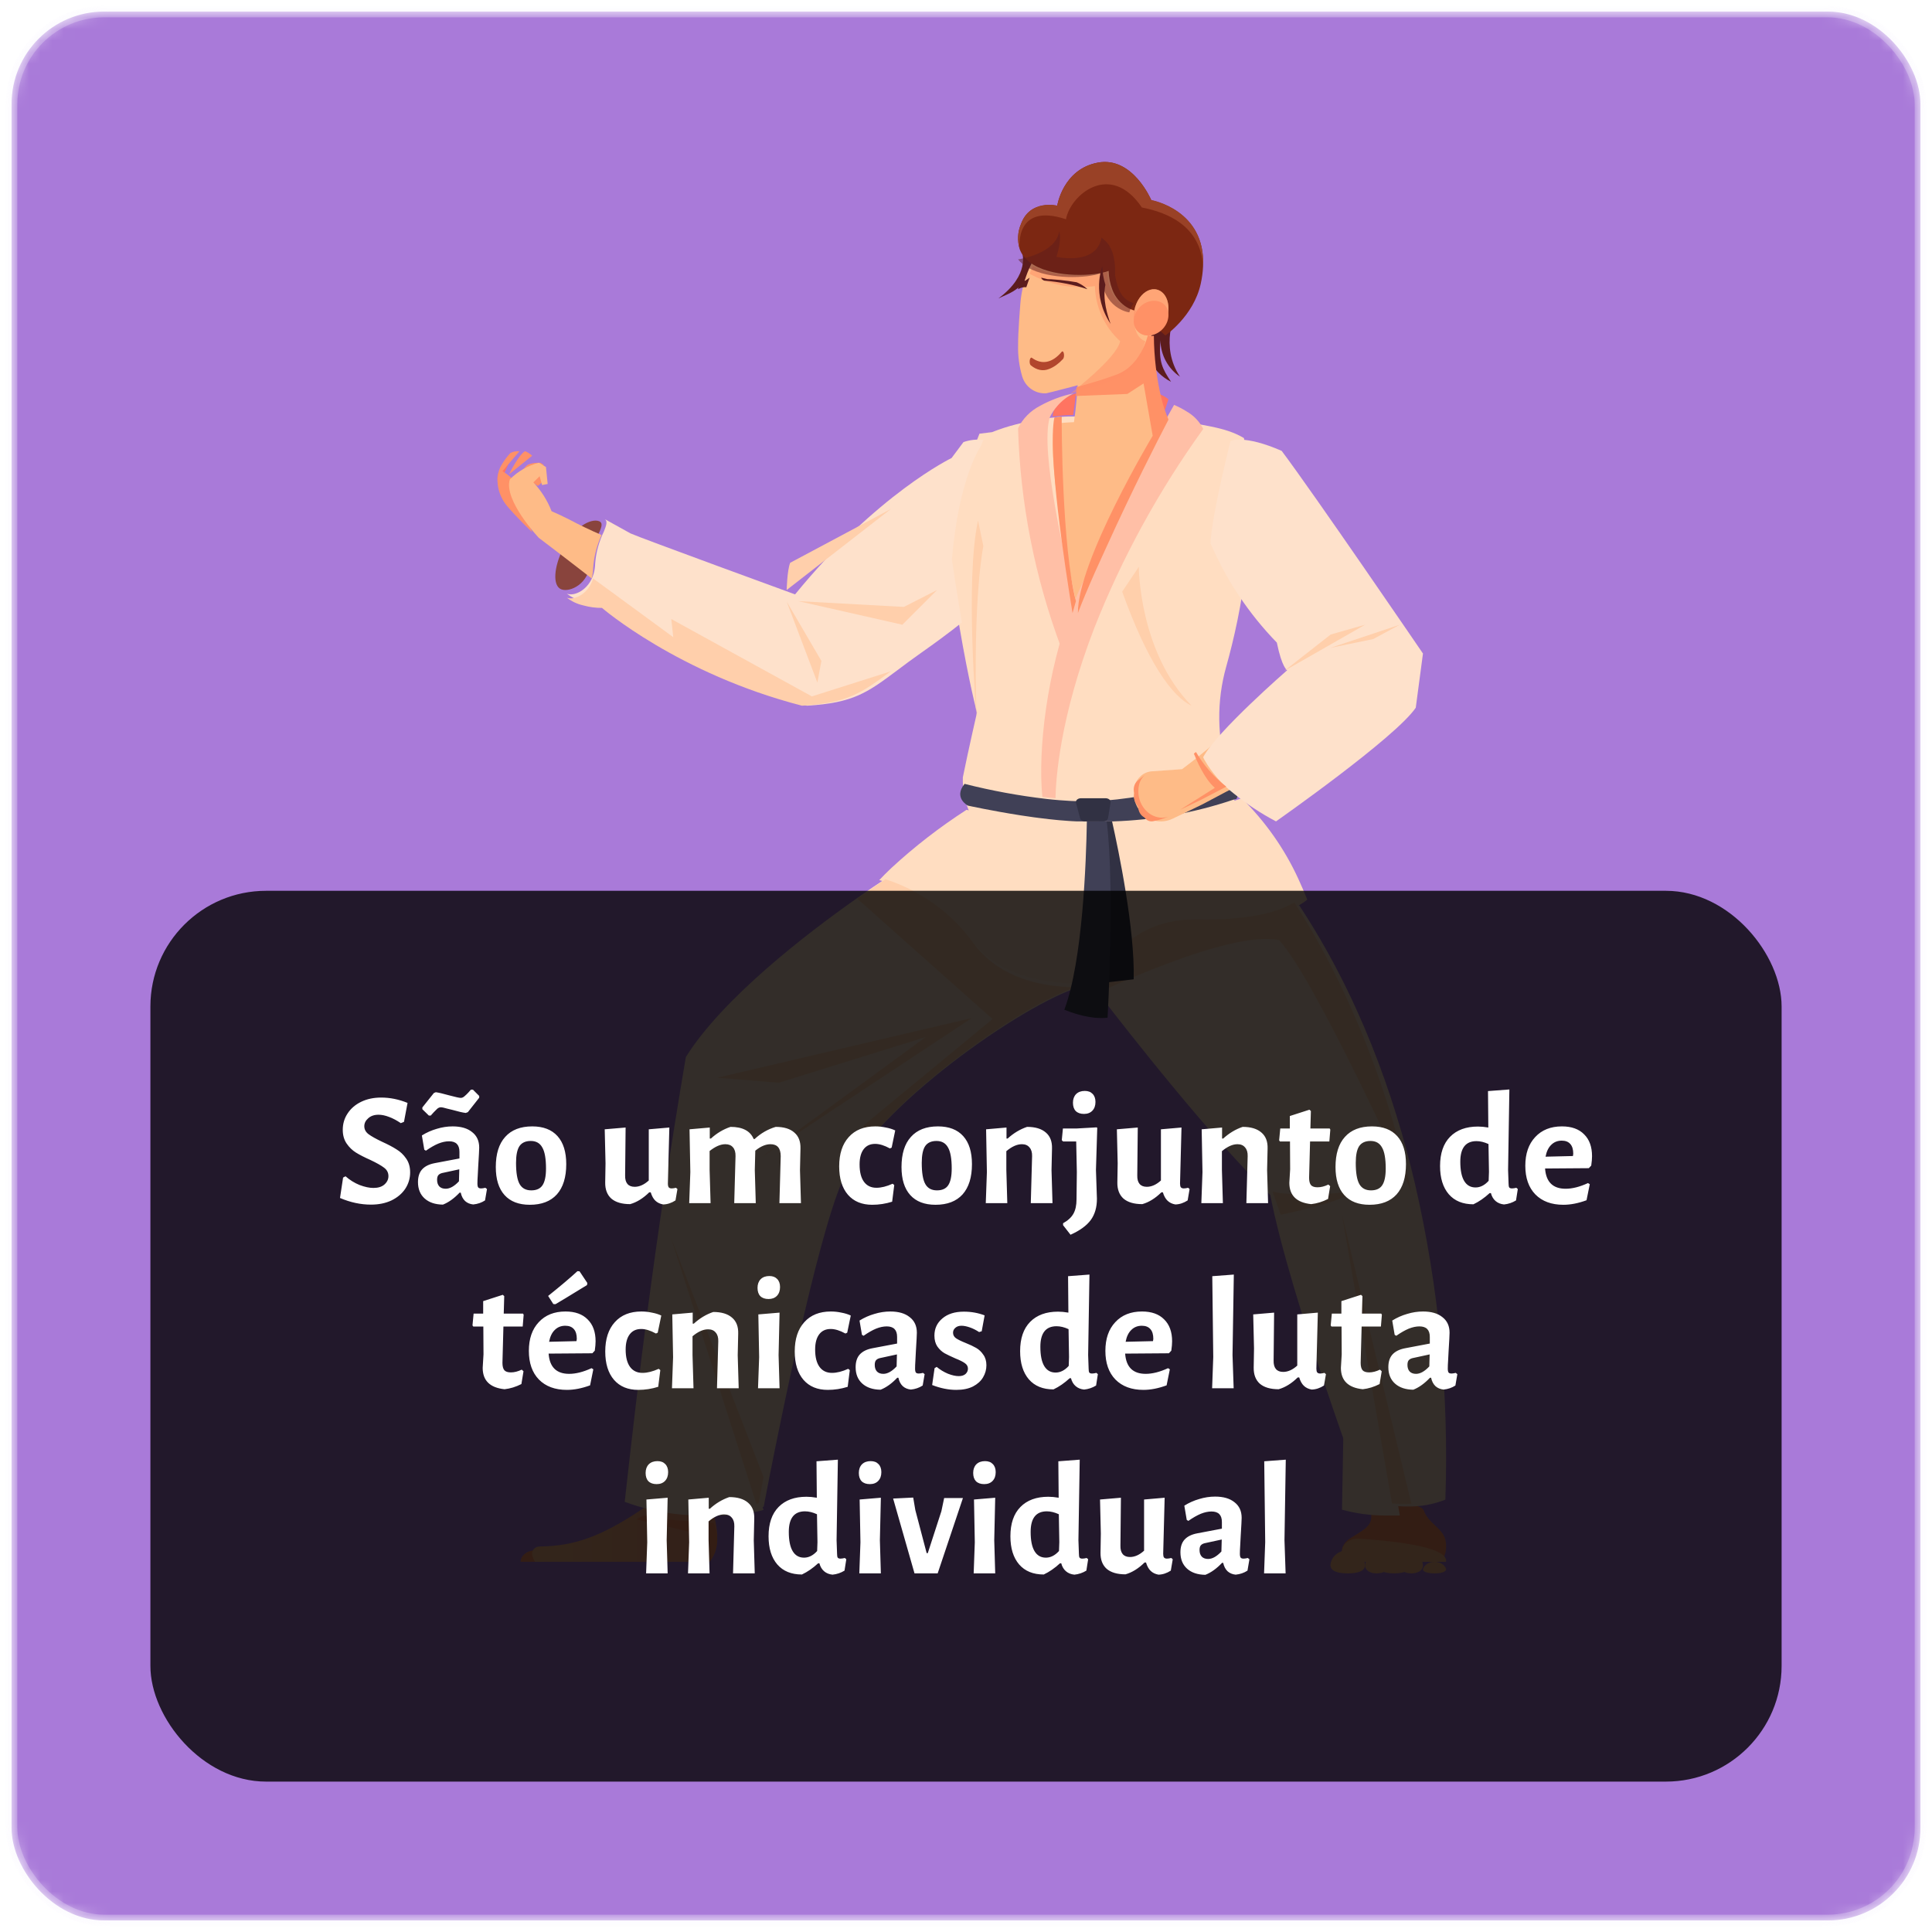 <svg width="167" height="167" viewBox="0 0 167 167" fill="none" xmlns="http://www.w3.org/2000/svg">
<mask id="mask0_206:36458" style="mask-type:alpha" maskUnits="userSpaceOnUse" x="0" y="0" width="167" height="167">
<rect x="1" y="1" width="165" height="165" rx="8" fill="#5988D6" stroke="#EDE6FC" stroke-opacity="0.3"/>
</mask>
<g mask="url(#mask0_206:36458)">
<rect x="1" y="1" width="165" height="165" rx="8" fill="#A97AD9" stroke="#EDE6FC" stroke-opacity="0.3"/>
<path d="M124.565 135H116.545C116.511 134.977 116.478 134.951 116.447 134.924C116.273 134.786 116.142 134.608 116.068 134.408C115.994 134.209 115.98 133.994 116.027 133.787C116.17 133.411 116.455 133.095 116.83 132.895C117.581 132.396 118.587 131.976 118.53 131.073C118.44 129.716 122.786 129.771 123.064 130.546C123.506 131.772 124.805 132.1 124.97 133.26C125.135 134.421 124.565 135 124.565 135Z" fill="#FF9166"/>
<path d="M88.34 21.802C88.34 21.802 89.09 23.732 86.293 25.802C87.409 25.253 88.582 25.066 89.293 22.635C88.582 21.883 88.34 21.802 88.34 21.802Z" fill="#5C1C1D"/>
<path d="M101.64 27C101.64 27 100.21 29.903 102 32.562C101.485 32.215 101.062 31.746 100.767 31.196C100.471 30.645 100.313 30.03 100.306 29.404C100.146 31.33 100.486 31.877 101.223 33C100.399 32.585 99.734 31.907 99.329 31.07C99.1 30.304 98.989 29.507 99.001 28.707C99.001 28.707 99.169 27.705 99.285 27.657C99.401 27.608 101.64 27 101.64 27Z" fill="#5C1C1D"/>
<path d="M47 135H45C45 134.868 45.034 134.738 45.1 134.616C45.167 134.495 45.264 134.384 45.387 134.291C45.509 134.199 45.655 134.125 45.815 134.075C45.975 134.025 46.146 133.999 46.319 134H47V135Z" fill="#FF9166"/>
<path d="M43.394 41.355L44 40C43.81 40.028 43.631 40.114 43.48 40.249C43.316 40.473 43.176 40.719 43.064 40.98C42.793 41.675 43.464 42.757 43.581 43C43.459 42.207 43.394 41.355 43.394 41.355Z" fill="#FF7461"/>
<path d="M46.75 40.828L46.854 41.701L46.489 42L45.041 41.095C45.004 41.028 44.991 40.951 45.006 40.877C45.021 40.804 45.062 40.736 45.124 40.683C45.343 40.475 45.494 40.172 45.802 40.104C46.096 40.02 46.405 39.987 46.714 40.005C46.816 40.061 46.912 40.126 47 40.199C46.937 40.415 46.854 40.625 46.75 40.828Z" fill="#FF9166"/>
<path d="M45.169 43.641C45.146 43.379 44.66 42.32 44.648 42.189C44.636 42.058 44.327 41.531 44.315 41.416C44.047 41.153 43.751 40.921 43.433 40.725L44.899 39.008C44.629 38.979 44.357 39.031 44.115 39.159C43.854 39.445 43.619 39.756 43.414 40.087C43.082 40.595 42.942 41.212 43.022 41.821V41.87C43.107 42.562 43.388 43.211 43.829 43.735C44.734 44.81 46 46 46 46C46 46 45.193 43.915 45.169 43.641Z" fill="#FF9166"/>
<path d="M62 132.648C62 134.27 61.339 135 61.339 135H46.248C46.248 135 45.69 134.203 46.248 133.804C46.373 133.716 46.522 133.672 46.672 133.676C49.73 133.644 52.05 132.731 55.292 130.586L56.159 130H61.339C61.717 130.831 61.941 131.73 62 132.648Z" fill="url(#paint0_linear_206:36458)"/>
<path d="M124.936 129.628C124.106 129.959 123.227 130.154 122.335 130.202C121.787 130.235 121.238 130.226 120.692 130.175C119.78 130.099 118.881 129.916 118.013 129.628C118.013 129.628 111.551 112.247 109.799 103.294C104.781 98.493 97.384 89.021 95.096 86.046C94.912 85.811 94.764 85.616 94.65 85.467L94.392 85.127C91.162 85.127 78.422 93.501 73.905 100.139C73.658 100.503 73.435 100.862 73.24 101.21C71.128 104.807 67.69 121.664 66.465 127.892C66.18 129.342 66.016 130.238 66.016 130.238L65.793 130.308C64.498 130.673 63.166 130.894 61.823 130.965C59.851 131.084 57.872 130.901 55.956 130.421C55.293 130.256 54.64 130.053 54 129.815C55.173 119.291 56.511 107.731 59.284 91.37C62.468 86.288 69.638 80.768 74.006 77.688C76.146 76.186 77.613 75.268 77.613 75.268C77.613 75.268 83.871 74.665 84.688 75.268C85.15 75.604 87.641 75.842 89.89 76.163C91.678 76.421 93.313 76.73 93.645 77.179C93.723 77.3 93.781 77.432 93.817 77.57C93.845 77.676 93.872 77.797 93.895 77.926L98.049 77.144L107.045 76.464L112.314 78.274C117.399 85.991 120.477 94.49 122.319 102.364C124.377 111.299 125.256 120.464 124.936 129.628Z" fill="#FEE1CB"/>
<path d="M106.665 68.977C106.746 69.369 106.819 69.792 106.876 70.211C86.403 74.237 83.801 70.211 83.801 70.211C83.392 69.263 83.195 68.234 83.226 67.199C83.686 64.916 84.448 61.592 84.448 61.592C84.448 61.592 83.77 59.093 82.916 54.077C82.625 52.365 82.314 50.364 82 48.069C82.586 40.778 84.448 38.04 84.448 38.04L84.663 37.488L85.748 37.355C86.435 37.083 87.139 36.855 87.855 36.674C88.775 36.433 89.71 36.253 90.652 36.133C91.189 36.067 91.752 36.02 92.334 36C92.58 36 92.825 36 93.074 36C93.074 36 94.852 36 100.255 36.047H100.328H100.351C104.094 36.83 105.822 36.861 107.527 37.868C108.773 45.45 107.309 52.933 105.995 57.617C105.15 60.612 105.192 63.797 106.114 66.769C106.183 67 106.251 67.239 106.32 67.477C106.435 67.955 106.558 68.46 106.665 68.977Z" fill="#FFDDC1"/>
<path d="M106.88 69.055C106.717 69.106 106.743 69.082 106.553 69.144C103.248 70.256 99.767 70.883 96.243 71H95.788H95.108H94.228H93.438H93.077L92.648 70.979L92.345 70.959C91.802 70.924 91.244 70.873 90.678 70.808C90.374 70.777 90.071 70.739 89.771 70.698L89.369 70.646L88.849 70.57L88.218 70.478C85.724 70.089 83.663 69.636 83.663 69.636C83.663 69.636 82.388 68.969 83.375 67.756C85.703 68.346 88.075 68.783 90.473 69.062C90.819 69.1 91.172 69.138 91.532 69.165C92.166 69.216 92.815 69.254 93.472 69.268C98.487 69.385 106.607 67 106.607 67C106.607 67 107.263 68.347 106.88 69.055Z" fill="#404056"/>
<path d="M113 77.764C112.774 77.949 112.53 78.115 112.272 78.257C110.566 79.218 107.761 79.692 103.822 79.631C100.132 79.571 97.915 81.036 96.688 82.326C96.228 82.805 95.836 83.339 95.521 83.913L95.477 84L95.316 83.715L95.119 81.818L94.68 77.642L94 71.156H94.877C99.131 71.122 103.346 70.393 107.335 69C109.381 71.022 111.031 73.37 112.211 75.934C112.501 76.564 112.764 77.174 113 77.764Z" fill="#FFDDC1"/>
<path d="M51.013 48.578C50.965 50.437 49.274 51.235 48.515 50.94C47.756 50.645 47.847 49.03 48.715 47.331C49.582 45.632 51.036 44.764 51.796 45.056C51.816 45.064 51.835 45.075 51.852 45.087C52.447 45.452 51.06 46.765 51.013 48.578Z" fill="#89443D"/>
<path d="M84.784 38.562C84.784 38.562 82.88 41.239 82.281 48.357C82.602 50.598 83.143 53.803 83.143 53.803C83.143 53.803 82.112 54.678 79.616 56.434C78.832 56.984 78.174 57.478 77.59 57.918C74.988 59.86 73.793 60.759 69.753 61C58.84 58.143 52.1 52.231 52.1 52.231C51.546 52.233 50.994 52.158 50.462 52.009C49.926 51.889 49.426 51.651 49 51.313C49.627 51.581 50.904 51.003 51.316 49.588C51.396 49.303 51.439 49.008 51.445 48.712C51.517 47.75 51.774 46.81 52.202 45.94C52.413 45.416 52.531 45.049 52.284 44.877L54.502 46.108C55.336 46.49 68.726 51.378 68.726 51.378C75.815 42.689 82.253 39.591 82.253 39.591L83.28 38.215C83.83 38.022 84.419 37.958 85 38.027L84.784 38.562Z" fill="#FEE1CB"/>
<path d="M46 39.392C45.811 39.221 45.605 39.089 45.389 39C44.834 39.292 44 41 44 41L46 39.392Z" fill="#FF9166"/>
<path d="M49.191 44.898C48.722 44.658 48.184 44.411 47.677 44.187C47.316 43.257 46.781 42.41 46.102 41.697L46.647 41.163L46.855 41.928L47.34 41.834L47.192 40.369L46.575 40C45.632 40.24 44.767 40.736 44.069 41.438C43.505 43.244 46.575 46.492 46.575 46.492C48.657 48.064 51.145 50 51.145 50C51.222 49.707 51.264 49.405 51.269 49.1C51.342 48.111 51.589 47.145 52 46.249C51.008 45.817 50.062 45.365 49.191 44.898Z" fill="url(#paint1_linear_206:36458)"/>
<path d="M122 56.183C122 56.183 121.942 60.505 121.095 61.081C116.769 64.02 116.704 62.984 107.87 67.469C106.71 68.052 105.415 68.736 103.93 69.53L102.183 70.376L101.344 70.774C101.22 70.834 101.091 70.882 100.957 70.917C100.758 70.972 100.553 71 100.347 71C99.776 71 99.225 70.783 98.8 70.392C98.549 70.162 98.348 69.88 98.21 69.564C98.072 69.249 98.001 68.907 98 68.561C98.001 68.352 98.027 68.144 98.077 67.941C98.165 67.601 98.353 67.297 98.615 67.071C98.876 66.841 99.203 66.701 99.546 66.674L102.179 66.487C102.566 66.197 102.952 65.899 103.339 65.597C104.046 65.033 104.738 64.454 105.407 63.87C109.389 60.402 112.644 56.846 114.918 56.322C117.774 55.69 122 56.183 122 56.183Z" fill="url(#paint2_linear_206:36458)"/>
<path d="M123 56.49L122.377 61.175C120.615 63.774 110.295 71 110.295 71C108.99 70.313 107.754 69.496 106.607 68.56C105.6 67.775 104.753 66.798 104.111 65.683C104.073 65.605 104.034 65.531 104 65.453C105.147 63.255 111.262 57.934 111.262 57.934C111.262 57.934 110.819 57.747 110.368 55.545C107.957 53.066 106.013 50.155 104.634 46.957C104.734 44.533 106.37 38.108 106.37 38.108C106.37 38.108 107.539 37.55 110.788 38.974C113.567 42.671 123 56.49 123 56.49Z" fill="#FEE1CB"/>
<path d="M111 58L115.024 54.846L118 54L111 58Z" fill="#FFCFAB"/>
<path d="M115 56L121 54L118.697 55.241L115 56Z" fill="#FFCFAB"/>
<path d="M95.993 84.746C95.534 84.842 95.069 84.908 94.6 84.945H94.491C94.055 84.978 93.573 85.003 93.059 85C92.219 85.001 91.381 84.938 90.552 84.812C88.234 84.445 85.759 83.522 84.127 81.452C82.208 78.96 79.488 77.11 76.365 76.173L76 76.077C76.329 75.728 76.675 75.379 77.032 75.044C79.04 73.187 81.219 71.499 83.543 70C83.543 70 85.677 70.485 88.25 70.901C89.91 71.18 91.587 71.367 93.271 71.46C93.694 71.46 94.514 71.485 94.514 71.485C95.213 74.778 95.679 78.109 95.911 81.459C95.962 82.275 95.985 82.952 95.993 83.47C95.993 83.595 95.993 83.713 95.993 83.82C96.009 84.43 95.993 84.746 95.993 84.746Z" fill="#FFDDC1"/>
<path d="M93 34C92.936 34.658 92.856 35.29 92.756 35.874C92.148 35.874 91.556 35.937 91 36C91 34.569 93 34 93 34Z" fill="#FF7461"/>
<path d="M93 52.111C92.776 52.649 92.585 53.195 92.415 53.711C92.142 54.454 91.947 55.307 91.731 56C89.444 49.891 88.186 43.487 88 37.018C88.392 36.197 89.059 35.518 89.899 35.081C90.801 34.583 91.78 34.218 92.801 34C92.264 34.271 91.789 34.638 91.404 35.081C91.13 35.388 90.904 35.73 90.732 36.096C89.895 39.013 92.042 48.291 93 52.111Z" fill="#FFBFA6"/>
<path d="M101 34.508C100.845 35.019 100.67 35.517 100.475 36C100.325 35.504 99.874 35.008 100.034 34C100.372 34.101 100.697 34.272 101 34.508Z" fill="#FF7461"/>
<path d="M101 37.114H100.641C100.539 37.312 96.517 44.789 93.824 51.454C93.748 51.636 93.676 51.819 93.605 52.001C93.472 52.338 93.348 52.671 93.227 53C92.362 49.091 90.406 39.596 91.176 36.626C91.444 36.591 91.724 36.563 92.007 36.539C92.29 36.515 92.551 36.503 92.83 36.492C92.925 35.865 93 35.187 93.061 34.481C93.083 34.228 93.102 33.978 93.121 33.716C93.182 32.84 93.223 31.928 93.25 31.024C93.371 26.925 93.182 23 93.182 23H99.886C99.652 24.718 99.526 26.45 99.508 28.186C99.508 28.424 99.508 28.665 99.508 28.907C99.493 30.878 99.707 32.843 100.146 34.759C100.29 35.333 100.473 35.894 100.694 36.44C100.694 36.476 100.72 36.507 100.736 36.543C100.815 36.733 100.906 36.928 101 37.114Z" fill="url(#paint3_linear_206:36458)"/>
<path d="M100.138 28.458C99.866 28.515 99.68 28.745 99.426 28.802C99.374 28.81 99.322 28.81 99.271 28.802H99.039L98.308 28.752C98.31 28.77 98.31 28.788 98.308 28.806L98.611 28.944C98.452 29.649 98.167 30.32 97.77 30.923C97.573 31.218 97.341 31.487 97.08 31.725C96.761 32.016 96.391 32.245 95.988 32.398C95.003 32.78 93.714 33.162 92.642 33.437L92.263 33.536C91.285 33.796 90.538 33.976 90.443 33.995C89.984 34.028 89.527 33.901 89.148 33.638C88.77 33.374 88.491 32.988 88.359 32.543C88.1 31.669 87.98 30.76 88.003 29.849C88.003 29.241 88.033 28.515 88.097 27.606C88.124 27.197 88.158 26.75 88.196 26.257C88.27 25.341 88.475 24.44 88.806 23.582C88.889 23.365 88.984 23.154 89.083 22.948C89.493 22.083 90.038 21.29 90.697 20.598C91.539 19.702 92.567 19.006 93.709 18.561C94.85 18.115 96.075 17.931 97.296 18.023C101.465 18.367 102.981 20.846 103 24.45C102.636 25.734 100.048 28.137 100.138 28.458Z" fill="url(#paint4_linear_206:36458)"/>
<path d="M104 37.064V37.087C100.159 42.42 97.006 48.176 94.611 54.229C91.605 62.003 91.262 67.367 91.238 69C90.851 68.969 90.472 68.926 90.101 68.883C89.694 64.876 90.509 57.976 92.631 52.538C92.827 52.049 93.038 51.571 93.242 51.108C93.864 49.755 94.469 48.472 95.059 47.26C97.535 42.144 99.593 38.366 100.672 36.438C101.197 35.501 101.487 35 101.487 35C101.854 35.154 102.207 35.338 102.542 35.548C103.176 35.903 103.684 36.431 104 37.064Z" fill="#FFBFA6"/>
<path d="M110 103C110 103 111.662 103.54 117 103C116.032 103.92 110.698 105 110.698 105L110 103Z" fill="#FFCFAB"/>
<path d="M84 88L62 93.157L67.322 93.588L80.022 89.641L65.849 100L84 88Z" fill="#FFCFAB"/>
<path d="M66 130.519C64.675 130.866 63.311 131.027 61.944 130.996C61.28 130.981 60.617 130.916 59.961 130.801C59.559 130.736 59.163 130.64 58.775 130.515L58 106V106.019L66 130.519Z" fill="#FEE1CB"/>
<path d="M121 131C120.561 131 120.147 131 119.769 131C118.495 131.001 117.226 130.831 116 130.495L116.463 105C116.492 105.138 116.82 107.014 121 131Z" fill="#FEE1CB"/>
<path d="M84.412 62C84.412 62 83.404 50.125 84.541 45L85 47.202C85 47.202 84.086 51.465 84.412 62Z" fill="#FFCFAB"/>
<path d="M98.437 49C98.437 49 98.437 56.337 103 61C101.257 60.189 99.141 57.103 97 51.142L98.437 49Z" fill="#FFCFAB"/>
<path d="M68 52L70.652 59L71 57.129L68 52Z" fill="#FFCFAB"/>
<path d="M69 51.962L78.128 52.462L81 51L78 54L69 51.962Z" fill="#FFCFAB"/>
<path d="M68 51C68 51 68.036 49.31 68.302 48.646C69.705 47.908 77 44 77 44L68 51Z" fill="#FFCFAB"/>
<path d="M103.991 23.043C103.967 23.547 103.898 24.048 103.788 24.539C103.176 27.331 100.729 29 100.729 29L100.262 28.586L98.635 27.173L98.357 26.929C97.87 26.838 97.412 26.619 97.028 26.29C96.643 25.962 96.343 25.536 96.157 25.052C95.956 24.532 95.846 23.978 95.831 23.416C94.702 23.872 91.295 24.041 89.365 22.907C89.036 22.724 88.744 22.476 88.503 22.177C88.347 21.985 88.223 21.765 88.138 21.527C87.922 20.823 87.961 20.06 88.248 19.385C89.032 17.206 91.385 17.786 91.385 17.786C91.385 17.786 91.867 14.63 94.89 14.058C97.914 13.486 99.517 17.314 99.517 17.314C99.517 17.314 104.227 18.143 103.991 23.043Z" fill="#7C2712"/>
<path d="M100.903 27.371C100.665 28.251 100.052 28.875 99.416 28.987C99.267 29.01 99.114 29.002 98.968 28.965H98.919C98.166 28.724 97.813 27.698 98.099 26.631C98.099 26.582 98.125 26.533 98.14 26.485C98.225 26.216 98.353 25.962 98.516 25.733C98.919 25.184 99.491 24.891 100.022 25.038C100.805 25.252 101.196 26.282 100.903 27.371Z" fill="url(#paint5_linear_206:36458)"/>
<path opacity="0.5" d="M100.903 27.371C100.665 28.251 100.052 28.875 99.416 28.987C99.267 29.01 99.114 29.002 98.968 28.965H98.919C98.166 28.724 97.813 27.698 98.099 26.631C98.099 26.582 98.125 26.533 98.14 26.485C98.225 26.216 98.353 25.962 98.516 25.733C98.919 25.184 99.491 24.891 100.022 25.038C100.805 25.252 101.196 26.282 100.903 27.371Z" fill="#FF9166"/>
<path d="M100.905 27.78C100.616 28.593 99.77 29.127 98.975 28.974C98.18 28.822 97.805 28.029 98.1 27.216C98.396 26.403 99.236 25.874 100.036 26.026C100.837 26.179 101.183 26.966 100.905 27.78Z" fill="#FF9166"/>
<path d="M90.699 31.887C90.161 32.111 89.607 32.001 89.093 31.57C89.074 31.553 89.058 31.529 89.044 31.497C89.03 31.465 89.019 31.428 89.011 31.386C89.004 31.344 89 31.299 89 31.254C89 31.209 89.004 31.164 89.012 31.122C89.028 31.04 89.057 30.975 89.093 30.941C89.128 30.906 89.169 30.904 89.205 30.936C90.055 31.556 90.977 31.368 91.767 30.414C91.784 30.392 91.803 30.378 91.822 30.374C91.841 30.37 91.86 30.375 91.878 30.389C91.897 30.403 91.913 30.426 91.927 30.456C91.942 30.486 91.953 30.522 91.96 30.563C91.977 30.647 91.979 30.743 91.965 30.83C91.952 30.918 91.924 30.989 91.888 31.029C91.51 31.438 91.11 31.727 90.699 31.887Z" fill="#B2462D"/>
<path d="M88 25C88.234 24.861 88.474 24.803 88.714 24.826L89 24L88.616 24.265C88.449 24.226 88.28 24.259 88.118 24.364C88.057 24.547 88.016 24.766 88 25Z" fill="#5C1C1D"/>
<path d="M66 127.678C65.737 129.072 65.587 129.932 65.587 129.932L65.382 130C58.809 109.525 58.09 107.252 58 107L66 127.678Z" fill="#FFCFAB"/>
<path d="M122 129.981C121.441 130.013 120.881 130.004 120.323 129.954C116.331 106.953 116.024 105.143 116 105L122 129.981Z" fill="#FFCFAB"/>
<path d="M97 82.38C96.486 82.87 96.048 83.414 95.696 84C95.696 83.888 95.696 83.764 95.696 83.632C95.696 83.085 95.66 82.373 95.601 81.512C95.336 77.982 94.801 74.47 94 71H94.981L97 82.38Z" fill="#FFCFAB"/>
<path d="M122 103C121.869 102.716 113.634 84.512 110.555 81.262C106.221 80.329 94.451 86.037 94.451 86.037C94.451 86.037 94.273 85.741 94 85.274C94.473 85.234 94.942 85.161 95.405 85.055C95.405 85.055 95.405 84.706 95.405 84.045C95.715 83.431 96.1 82.862 96.553 82.349C97.76 80.97 99.94 79.404 103.569 79.469C107.432 79.534 110.191 79.026 111.88 78C117.025 86.009 120.136 94.829 122 103Z" fill="#FFCFAB"/>
<path d="M101 70.584C100.574 70.766 100.133 70.9 99.682 70.986C99.54 71.014 99.394 70.999 99.26 70.942C99.126 70.885 99.009 70.788 98.924 70.662C98.761 70.578 98.624 70.444 98.529 70.278C98.434 70.111 98.385 69.919 98.388 69.723L98.248 69.537C98.146 69.403 98.076 69.244 98.042 69.074C98.009 68.904 98.013 68.728 98.055 68.561C97.989 68.369 97.982 68.16 98.035 67.963C98.089 67.767 98.199 67.595 98.35 67.473L98.941 67C98.708 67.212 98.542 67.497 98.464 67.816C98.419 68.006 98.396 68.201 98.395 68.397C98.396 68.721 98.459 69.042 98.582 69.338C98.704 69.634 98.883 69.898 99.106 70.114C99.483 70.481 99.972 70.684 100.478 70.684C100.655 70.675 100.831 70.641 101 70.584Z" fill="#FF9166"/>
<path d="M106 67.996C105.317 68.346 104.586 68.728 103.815 69.134L102 70C102.056 69.959 102.45 69.715 105.012 68.098C104.1 67.329 103.406 65.659 103.197 65.142L103.378 65C104.052 66.161 104.943 67.178 106 67.996Z" fill="#FF9166"/>
<path d="M101 36.277C99.954 38.285 97.96 42.173 95.559 47.458C94.947 48.775 94.347 50.12 93.798 51.434C93.588 51.912 93.403 52.406 93.205 52.912C93.197 52.942 93.187 52.971 93.174 53C93.122 48.53 99.638 37.667 99.638 37.667L98.848 33.145L97.446 34.052L93 34.229C93.024 33.972 93.043 33.719 93.063 33.458C94.189 33.153 95.523 32.755 96.55 32.365C96.969 32.205 97.355 31.965 97.687 31.659C97.959 31.408 98.201 31.125 98.406 30.815C98.769 30.257 99.043 29.645 99.219 29H99.27C99.424 29.04 99.584 29.048 99.74 29.024C99.751 30.869 99.974 32.706 100.404 34.498C100.553 35.079 100.745 35.648 100.976 36.201C100.983 36.227 100.991 36.252 101 36.277Z" fill="#FF9166"/>
<path d="M124.991 135H116.467C116.285 134.863 116.149 134.685 116.071 134.486C115.994 134.286 115.979 134.073 116.028 133.867C116.063 133.744 116.122 133.628 116.201 133.523C116.342 133.347 116.534 133.206 116.757 133.115C116.98 133.024 117.226 132.986 117.471 133.004C119.632 133.142 125.25 133.602 124.991 135Z" fill="url(#paint6_linear_206:36458)"/>
<path d="M125 135.644C125 135.876 124.552 136 124.002 136C123.453 136 123 135.888 123 135.644C123.048 135.462 123.174 135.299 123.356 135.181C123.538 135.064 123.766 135 124 135C124.234 135 124.462 135.064 124.644 135.181C124.826 135.299 124.952 135.462 125 135.644Z" fill="url(#paint7_linear_206:36458)"/>
<path d="M123 135.293C123 135.754 122.553 136 122 136C121.447 136 121 135.754 121 135.293C121.047 134.928 121.172 134.6 121.354 134.364C121.537 134.129 121.765 134 122 134C122.235 134 122.463 134.129 122.646 134.364C122.828 134.6 122.953 134.928 123 135.293Z" fill="url(#paint8_linear_206:36458)"/>
<path d="M122 135.295C122 135.757 121.331 136 120.503 136C119.675 136 119 135.757 119 135.295C119.07 134.929 119.257 134.601 119.531 134.365C119.804 134.129 120.147 134 120.5 134C120.853 134 121.196 134.129 121.469 134.365C121.743 134.601 121.93 134.929 122 135.295Z" fill="url(#paint9_linear_206:36458)"/>
<path d="M120 135.301C120 135.762 119.553 136 119 136C118.447 136 118 135.762 118 135.301C118.043 134.935 118.167 134.605 118.35 134.368C118.532 134.13 118.762 134 119 134C119.238 134 119.468 134.13 119.65 134.368C119.833 134.605 119.957 134.935 120 135.301Z" fill="url(#paint10_linear_206:36458)"/>
<path d="M118 135.271C118 135.828 117.327 136 116.5 136C115.673 136 115 135.828 115 135.271C115.029 134.926 115.199 134.602 115.477 134.367C115.755 134.131 116.121 134 116.5 134C116.879 134 117.245 134.131 117.523 134.367C117.801 134.602 117.971 134.926 118 135.271Z" fill="url(#paint11_linear_206:36458)"/>
<path d="M93 51.968C92.898 52.316 92.803 52.66 92.71 53C92.046 48.963 90.544 39.157 91.135 36.09C91.341 36.053 91.556 36.025 91.773 36C91.767 36.893 91.793 47.182 93 51.968Z" fill="#FF9166"/>
<path opacity="0.5" d="M99 29.494C98.827 30.131 98.556 30.736 98.198 31.287C97.996 31.593 97.759 31.872 97.49 32.12C97.163 32.422 96.783 32.659 96.37 32.818C95.358 33.215 94.035 33.611 92.934 33.897L92.545 34C92.545 34 96.533 30.973 96.825 29.49C96.161 28.891 95.624 28.159 95.249 27.341C94.873 26.522 94.667 25.633 94.642 24.73C92.697 25.001 90.719 24.625 89 23.659C89.086 23.432 89.183 23.214 89.284 23C91.198 24.087 94.584 23.924 95.704 23.488C95.837 26.534 98.14 26.84 98.206 26.852C98.206 26.903 98.175 26.955 98.163 27.006C97.856 28.157 98.234 29.24 99 29.494Z" fill="#FF9166"/>
<path d="M90.259 24.257C91.578 24.364 92.848 24.616 94 25L93.914 24.926C93.848 24.864 93.774 24.806 93.694 24.75C93.514 24.616 93.302 24.498 93.064 24.398C92.591 24.315 92.109 24.249 91.622 24.201C91.269 24.166 91.036 24.151 90.876 24.139L90.548 24.129C90.367 24.084 90.19 24.04 90 24C90.009 24.051 90.037 24.1 90.082 24.144C90.126 24.189 90.187 24.227 90.259 24.257Z" fill="#5C1C1D"/>
<path d="M103.991 23C103.764 19.483 100.855 18.352 98.703 17.935C95.959 13.881 92.497 16.89 92.144 18.954C87.644 17.46 88.138 21.501 88.138 21.501C87.922 20.8 87.961 20.04 88.248 19.367C89.032 17.196 91.384 17.774 91.384 17.774C91.384 17.774 91.866 14.628 94.889 14.058C97.911 13.489 99.519 17.291 99.519 17.291C99.519 17.291 104.227 18.116 103.991 23Z" fill="#994126"/>
<path opacity="0.5" d="M98 26.201C97.833 26.445 97.704 26.715 97.617 27C97.552 27 95.287 26.68 95.156 23.614C94.054 24.053 90.725 24.217 88.842 23.123C88.521 22.947 88.235 22.708 88 22.42C88.084 22.42 91.268 21.925 91.555 20C91.812 20.767 91.314 22.2 91.314 22.2C91.314 22.2 94.785 22.999 95.214 20.527C95.493 20.819 96.473 21.266 96.389 23.814C96.618 25.099 97.013 25.93 98 26.201Z" fill="#5C1C1D"/>
<path d="M96 28C94.324 25.469 95.255 23.094 95.284 23C95.296 23.554 95.385 24.101 95.549 24.615C95.287 25.89 95.734 27.264 96 28Z" fill="#5C1C1D"/>
<path d="M93 85.33C88.566 86.768 78.012 94.082 74 100L74.669 97.26L85.792 88.085L74.093 77.675C75.076 76.979 75.919 76.412 76.534 76C79.614 76.991 82.297 78.947 84.191 81.58C85.8 83.768 88.241 84.755 90.528 85.132C91.345 85.266 92.172 85.332 93 85.33Z" fill="#FFCFAB"/>
<path d="M95.995 69.372L95.866 70.186L95.776 70.729C95.76 70.805 95.708 70.874 95.63 70.923C95.552 70.973 95.454 71 95.352 71H93.806H93.727C93.64 70.99 93.559 70.96 93.495 70.915C93.43 70.869 93.386 70.81 93.367 70.745L93.008 69.388C92.996 69.341 92.998 69.293 93.013 69.246C93.029 69.199 93.058 69.156 93.099 69.119C93.139 69.082 93.19 69.052 93.248 69.031C93.305 69.011 93.368 69 93.432 69H95.553C95.616 68.998 95.679 69.007 95.738 69.025C95.796 69.044 95.848 69.072 95.891 69.107C95.933 69.143 95.964 69.185 95.982 69.231C96 69.277 96.005 69.325 95.995 69.372Z" fill="#313143"/>
<path d="M97.994 84.649L94.954 85L94.05 79.406C94.05 79.406 94.126 73.062 94.167 73.01C94.209 72.957 94.071 71.876 94 71.327H95.151C95.256 71.327 95.358 71.296 95.442 71.237C95.527 71.178 95.591 71.095 95.624 71H96.127C96.688 73.502 98.107 80.343 97.994 84.649Z" fill="#313143"/>
<path d="M95.738 87.964C95.738 87.964 94.361 88.237 92 87.279C93.592 83.047 93.887 74.457 93.947 71H94.034H95.662C96.375 76.7 95.738 87.964 95.738 87.964Z" fill="#404056"/>
<path d="M77 58.029C74.452 59.901 73.281 60.768 69.325 61C58.636 58.246 52.036 52.547 52.036 52.547C51.493 52.55 50.953 52.478 50.431 52.333C49.907 52.218 49.418 51.988 49 51.663C49.614 51.921 50.865 51.364 51.268 50L58.195 55.076L58.026 53.509L70.18 60.196L77 58.029Z" fill="#FFCFAB"/>
<path d="M62 133.051C62 134.396 61.31 135 61.31 135H59.83C60.017 134.183 60.1 133.351 60.078 132.519L55 131.33C55.203 131.225 55.399 131.116 55.614 131C56.904 131.268 58.223 131.426 59.551 131.472C60.256 131.571 60.97 131.628 61.685 131.641C61.874 132.095 61.981 132.571 62 133.051Z" fill="#FF9166"/>
</g>
<g filter="url(#filter0_b_206:36458)">
<rect x="13" y="77" width="141" height="77" rx="10" fill="black" fill-opacity="0.8"/>
</g>
<path d="M32.946 94.872C33.711 94.872 34.472 95.026 35.228 95.334L34.92 96.972L34.64 97.084C34.323 96.86 33.991 96.683 33.646 96.552C33.31 96.421 33.002 96.356 32.722 96.356C32.349 96.356 32.05 96.459 31.826 96.664C31.602 96.86 31.49 97.089 31.49 97.35C31.49 97.621 31.611 97.849 31.854 98.036C32.106 98.223 32.498 98.442 33.03 98.694C33.543 98.927 33.959 99.147 34.276 99.352C34.603 99.548 34.878 99.809 35.102 100.136C35.335 100.463 35.452 100.864 35.452 101.34C35.452 101.853 35.312 102.325 35.032 102.754C34.752 103.174 34.355 103.51 33.842 103.762C33.329 104.005 32.736 104.126 32.064 104.126C31.177 104.126 30.286 103.935 29.39 103.552L29.656 101.788L29.866 101.676C30.239 102.003 30.645 102.255 31.084 102.432C31.532 102.6 31.929 102.684 32.274 102.684C32.685 102.684 33.002 102.586 33.226 102.39C33.459 102.185 33.576 101.942 33.576 101.662C33.576 101.363 33.45 101.121 33.198 100.934C32.955 100.747 32.559 100.523 32.008 100.262C31.504 100.038 31.093 99.828 30.776 99.632C30.459 99.436 30.188 99.175 29.964 98.848C29.74 98.521 29.628 98.125 29.628 97.658C29.628 97.135 29.768 96.664 30.048 96.244C30.328 95.815 30.72 95.479 31.224 95.236C31.728 94.993 32.302 94.872 32.946 94.872ZM39.126 97.364C39.845 97.364 40.405 97.527 40.806 97.854C41.217 98.171 41.422 98.619 41.422 99.198C41.422 99.366 41.394 99.898 41.338 100.794C41.329 101.055 41.315 101.326 41.296 101.606C41.277 101.877 41.268 102.11 41.268 102.306C41.268 102.465 41.291 102.577 41.338 102.642C41.385 102.698 41.469 102.726 41.59 102.726C41.683 102.726 41.805 102.707 41.954 102.67L42.094 102.782L41.926 103.762C41.627 103.958 41.287 104.075 40.904 104.112C40.624 104.084 40.391 103.986 40.204 103.818C40.017 103.641 39.891 103.398 39.826 103.09H39.728C39.261 103.585 38.781 103.93 38.286 104.126C37.614 104.117 37.087 103.939 36.704 103.594C36.321 103.249 36.13 102.777 36.13 102.18C36.13 101.713 36.247 101.349 36.48 101.088C36.723 100.817 37.087 100.635 37.572 100.542L39.714 100.136V99.562C39.714 98.955 39.415 98.652 38.818 98.652C38.529 98.652 38.221 98.717 37.894 98.848C37.577 98.979 37.217 99.184 36.816 99.464L36.676 99.38L36.466 98.148C36.867 97.896 37.297 97.705 37.754 97.574C38.211 97.434 38.669 97.364 39.126 97.364ZM38.216 101.396C38.067 101.433 37.955 101.499 37.88 101.592C37.815 101.676 37.782 101.807 37.782 101.984C37.782 102.227 37.847 102.418 37.978 102.558C38.109 102.689 38.291 102.754 38.524 102.754C38.888 102.754 39.271 102.539 39.672 102.11L39.7 101.074L38.216 101.396ZM41.422 94.732V94.886L40.442 96.132L40.26 96.202C40.008 96.174 39.621 96.085 39.098 95.936C39.051 95.927 38.897 95.889 38.636 95.824C38.384 95.749 38.207 95.712 38.104 95.712C38.001 95.712 37.899 95.754 37.796 95.838C37.703 95.922 37.6 96.025 37.488 96.146C37.376 96.267 37.292 96.361 37.236 96.426H37.068L36.508 95.88V95.726L37.502 94.48L37.67 94.41C37.894 94.438 38.291 94.531 38.86 94.69C39.383 94.83 39.705 94.9 39.826 94.9C39.938 94.9 40.045 94.853 40.148 94.76C40.26 94.667 40.372 94.559 40.484 94.438C40.596 94.317 40.671 94.233 40.708 94.186H40.876L41.422 94.732ZM46.006 97.364C46.958 97.364 47.686 97.644 48.19 98.204C48.694 98.764 48.946 99.571 48.946 100.626C48.946 101.765 48.675 102.637 48.134 103.244C47.593 103.841 46.813 104.14 45.796 104.14C44.844 104.14 44.116 103.86 43.612 103.3C43.108 102.74 42.856 101.933 42.856 100.878C42.856 99.739 43.127 98.871 43.668 98.274C44.209 97.667 44.989 97.364 46.006 97.364ZM45.88 98.624C45.432 98.624 45.105 98.773 44.9 99.072C44.704 99.371 44.606 99.851 44.606 100.514C44.606 101.373 44.709 101.984 44.914 102.348C45.12 102.712 45.456 102.894 45.922 102.894C46.37 102.894 46.692 102.749 46.888 102.46C47.093 102.161 47.196 101.676 47.196 101.004C47.196 100.155 47.089 99.548 46.874 99.184C46.669 98.811 46.337 98.624 45.88 98.624ZM58.557 102.782L58.389 103.762C58.044 103.986 57.689 104.103 57.325 104.112C57.055 104.065 56.831 103.958 56.653 103.79C56.476 103.622 56.341 103.379 56.247 103.062H56.121C55.589 103.585 55.039 103.925 54.469 104.084C53.76 104.084 53.219 103.925 52.845 103.608C52.481 103.281 52.304 102.815 52.313 102.208L52.341 100.556L52.271 97.616L54.077 97.462L54.035 101.592C54.026 101.919 54.091 102.166 54.231 102.334C54.371 102.502 54.581 102.586 54.861 102.586C55.272 102.586 55.678 102.404 56.079 102.04V97.616L57.857 97.462L57.731 102.306C57.731 102.455 57.755 102.563 57.801 102.628C57.857 102.693 57.941 102.726 58.053 102.726C58.156 102.726 58.282 102.707 58.431 102.67L58.557 102.782ZM67.372 104L67.484 99.94C67.484 99.249 67.19 98.904 66.602 98.904C66.182 98.904 65.743 99.091 65.286 99.464L65.244 101.144L65.328 104H63.466L63.578 99.94C63.587 99.604 63.512 99.347 63.354 99.17C63.204 98.993 62.985 98.904 62.696 98.904C62.285 98.904 61.832 99.1 61.338 99.492V101.13L61.422 104H59.574L59.672 101.312L59.602 97.616L61.352 97.462V98.414H61.45C61.963 97.947 62.528 97.611 63.144 97.406C64.189 97.406 64.856 97.756 65.146 98.456H65.23C65.762 97.961 66.368 97.611 67.05 97.406C67.759 97.406 68.296 97.569 68.66 97.896C69.033 98.213 69.21 98.675 69.192 99.282L69.15 101.144L69.234 104H67.372ZM75.66 97.364C75.968 97.364 76.271 97.397 76.57 97.462C76.878 97.518 77.148 97.602 77.382 97.714L77.074 99.198L76.92 99.268C76.444 99.007 76.019 98.876 75.646 98.876C75.216 98.876 74.885 99.03 74.652 99.338C74.418 99.646 74.302 100.085 74.302 100.654C74.302 101.307 74.428 101.807 74.68 102.152C74.932 102.497 75.291 102.67 75.758 102.67C76.178 102.67 76.644 102.553 77.158 102.32L77.298 102.432L77.116 103.874C76.556 104.051 75.982 104.14 75.394 104.14C74.498 104.14 73.798 103.851 73.294 103.272C72.79 102.684 72.538 101.867 72.538 100.822C72.538 99.739 72.813 98.895 73.364 98.288C73.915 97.672 74.68 97.364 75.66 97.364ZM81.075 97.364C82.027 97.364 82.755 97.644 83.259 98.204C83.763 98.764 84.015 99.571 84.015 100.626C84.015 101.765 83.744 102.637 83.203 103.244C82.661 103.841 81.882 104.14 80.865 104.14C79.913 104.14 79.185 103.86 78.681 103.3C78.177 102.74 77.925 101.933 77.925 100.878C77.925 99.739 78.195 98.871 78.737 98.274C79.278 97.667 80.057 97.364 81.075 97.364ZM80.949 98.624C80.501 98.624 80.174 98.773 79.969 99.072C79.773 99.371 79.675 99.851 79.675 100.514C79.675 101.373 79.777 101.984 79.983 102.348C80.188 102.712 80.524 102.894 80.991 102.894C81.439 102.894 81.761 102.749 81.957 102.46C82.162 102.161 82.265 101.676 82.265 101.004C82.265 100.155 82.157 99.548 81.943 99.184C81.737 98.811 81.406 98.624 80.949 98.624ZM89.213 99.94C89.222 99.613 89.147 99.361 88.989 99.184C88.839 98.997 88.62 98.904 88.331 98.904C87.91 98.904 87.463 99.105 86.987 99.506V101.13L87.07 104H85.209L85.306 101.312L85.237 97.616L87.001 97.462V98.414H87.099C87.612 97.947 88.172 97.611 88.778 97.406C89.488 97.406 90.029 97.569 90.403 97.896C90.776 98.213 90.953 98.675 90.934 99.282L90.892 101.144L90.977 104H89.1L89.213 99.94ZM94.845 97.49L94.733 101.13L94.817 103.622C94.817 104.359 94.639 104.971 94.285 105.456C93.93 105.941 93.347 106.366 92.535 106.73L91.891 105.904V105.736C92.311 105.503 92.609 105.227 92.787 104.91C92.964 104.593 93.053 104.182 93.053 103.678L93.081 101.312L93.025 98.666H91.891L91.779 98.554L91.877 97.546H93.053L94.789 97.448L94.845 97.49ZM93.767 94.298C94.056 94.298 94.28 94.382 94.439 94.55C94.607 94.718 94.691 94.951 94.691 95.25C94.691 95.567 94.602 95.819 94.425 96.006C94.247 96.193 94.005 96.286 93.697 96.286C93.389 96.286 93.151 96.202 92.983 96.034C92.824 95.866 92.745 95.628 92.745 95.32C92.745 95.012 92.833 94.765 93.011 94.578C93.197 94.391 93.449 94.298 93.767 94.298ZM102.827 102.782L102.659 103.762C102.314 103.986 101.959 104.103 101.595 104.112C101.324 104.065 101.1 103.958 100.923 103.79C100.746 103.622 100.61 103.379 100.517 103.062H100.391C99.859 103.585 99.308 103.925 98.739 104.084C98.029 104.084 97.488 103.925 97.115 103.608C96.751 103.281 96.573 102.815 96.583 102.208L96.611 100.556L96.541 97.616L98.347 97.462L98.305 101.592C98.296 101.919 98.361 102.166 98.501 102.334C98.641 102.502 98.851 102.586 99.131 102.586C99.541 102.586 99.948 102.404 100.349 102.04V97.616L102.127 97.462L102.001 102.306C102.001 102.455 102.024 102.563 102.071 102.628C102.127 102.693 102.211 102.726 102.323 102.726C102.426 102.726 102.552 102.707 102.701 102.67L102.827 102.782ZM107.847 99.94C107.857 99.613 107.782 99.361 107.623 99.184C107.474 98.997 107.255 98.904 106.965 98.904C106.545 98.904 106.097 99.105 105.621 99.506V101.13L105.705 104H103.843L103.941 101.312L103.871 97.616L105.635 97.462V98.414H105.733C106.247 97.947 106.807 97.611 107.413 97.406C108.123 97.406 108.664 97.569 109.037 97.896C109.411 98.213 109.588 98.675 109.569 99.282L109.527 101.144L109.611 104H107.735L107.847 99.94ZM113.885 102.628C114.184 102.628 114.497 102.549 114.823 102.39L114.977 102.53L114.795 103.636C114.319 103.879 113.834 104.028 113.339 104.084C112.079 103.953 111.449 103.337 111.449 102.236L111.519 101.074L111.505 98.666H110.637L110.567 98.568L110.665 97.546H111.491V96.468L113.185 95.922L113.311 96.034L113.269 97.546H114.935L114.991 97.644L114.907 98.666H113.241L113.157 101.802C113.157 102.101 113.213 102.315 113.325 102.446C113.437 102.567 113.624 102.628 113.885 102.628ZM118.59 97.364C119.542 97.364 120.27 97.644 120.774 98.204C121.278 98.764 121.53 99.571 121.53 100.626C121.53 101.765 121.26 102.637 120.718 103.244C120.177 103.841 119.398 104.14 118.38 104.14C117.428 104.14 116.7 103.86 116.196 103.3C115.692 102.74 115.44 101.933 115.44 100.878C115.44 99.739 115.711 98.871 116.252 98.274C116.794 97.667 117.573 97.364 118.59 97.364ZM118.464 98.624C118.016 98.624 117.69 98.773 117.484 99.072C117.288 99.371 117.19 99.851 117.19 100.514C117.19 101.373 117.293 101.984 117.498 102.348C117.704 102.712 118.04 102.894 118.506 102.894C118.954 102.894 119.276 102.749 119.472 102.46C119.678 102.161 119.78 101.676 119.78 101.004C119.78 100.155 119.673 99.548 119.458 99.184C119.253 98.811 118.922 98.624 118.464 98.624ZM130.357 101.13L130.399 102.306C130.399 102.465 130.418 102.577 130.455 102.642C130.502 102.698 130.581 102.726 130.693 102.726C130.796 102.726 130.922 102.707 131.071 102.67L131.197 102.782L131.043 103.762C130.726 103.958 130.381 104.075 130.007 104.112C129.718 104.084 129.475 103.986 129.279 103.818C129.083 103.65 128.948 103.421 128.873 103.132H128.761C128.304 103.552 127.837 103.874 127.361 104.098C126.447 104.098 125.737 103.809 125.233 103.23C124.729 102.642 124.477 101.83 124.477 100.794C124.477 99.693 124.767 98.848 125.345 98.26C125.924 97.672 126.727 97.378 127.753 97.378C128.024 97.378 128.323 97.406 128.649 97.462L128.621 94.312L130.469 94.172L130.357 101.13ZM127.627 98.638C126.694 98.638 126.227 99.231 126.227 100.416C126.227 101.153 126.339 101.709 126.563 102.082C126.787 102.455 127.114 102.642 127.543 102.642C127.954 102.642 128.332 102.451 128.677 102.068L128.705 101.298L128.663 98.89C128.299 98.722 127.954 98.638 127.627 98.638ZM137.334 100.976L133.554 101.004C133.638 102.171 134.231 102.754 135.332 102.754C135.911 102.754 136.555 102.591 137.264 102.264L137.418 102.362L137.138 103.748C136.429 104.009 135.762 104.14 135.136 104.14C134.11 104.14 133.302 103.841 132.714 103.244C132.136 102.647 131.846 101.821 131.846 100.766C131.846 99.721 132.131 98.895 132.7 98.288C133.27 97.672 134.04 97.364 135.01 97.364C135.841 97.364 136.48 97.593 136.928 98.05C137.386 98.498 137.614 99.128 137.614 99.94C137.614 100.155 137.591 100.425 137.544 100.752L137.334 100.976ZM135.99 99.73C135.99 99.357 135.906 99.077 135.738 98.89C135.57 98.694 135.323 98.596 134.996 98.596C134.632 98.596 134.329 98.717 134.086 98.96C133.844 99.193 133.68 99.534 133.596 99.982L135.962 99.926L135.99 99.73ZM44.159 118.628C44.458 118.628 44.77 118.549 45.097 118.39L45.251 118.53L45.069 119.636C44.593 119.879 44.108 120.028 43.613 120.084C42.353 119.953 41.723 119.337 41.723 118.236L41.793 117.074L41.779 114.666H40.911L40.841 114.568L40.939 113.546H41.765V112.468L43.459 111.922L43.585 112.034L43.543 113.546H45.209L45.265 113.644L45.181 114.666H43.515L43.431 117.802C43.431 118.101 43.487 118.315 43.599 118.446C43.711 118.567 43.898 118.628 44.159 118.628ZM51.202 116.976L47.422 117.004C47.506 118.171 48.098 118.754 49.2 118.754C49.778 118.754 50.422 118.591 51.132 118.264L51.286 118.362L51.006 119.748C50.296 120.009 49.629 120.14 49.004 120.14C47.977 120.14 47.17 119.841 46.582 119.244C46.003 118.647 45.714 117.821 45.714 116.766C45.714 115.721 45.998 114.895 46.568 114.288C47.137 113.672 47.907 113.364 48.878 113.364C49.708 113.364 50.348 113.593 50.796 114.05C51.253 114.498 51.482 115.128 51.482 115.94C51.482 116.155 51.458 116.425 51.412 116.752L51.202 116.976ZM49.858 115.73C49.858 115.357 49.774 115.077 49.606 114.89C49.438 114.694 49.19 114.596 48.864 114.596C48.5 114.596 48.196 114.717 47.954 114.96C47.711 115.193 47.548 115.534 47.464 115.982L49.83 115.926L49.858 115.73ZM50.096 109.892L50.768 110.9L50.74 111.082C50.534 111.213 50.38 111.306 50.278 111.362C49.111 112.081 48.355 112.538 48.01 112.734L47.828 112.72L47.38 112.02C48.462 111.152 49.307 110.438 49.914 109.878L50.096 109.892ZM55.439 113.364C55.747 113.364 56.05 113.397 56.349 113.462C56.657 113.518 56.928 113.602 57.161 113.714L56.853 115.198L56.699 115.268C56.223 115.007 55.798 114.876 55.425 114.876C54.996 114.876 54.664 115.03 54.431 115.338C54.198 115.646 54.081 116.085 54.081 116.654C54.081 117.307 54.207 117.807 54.459 118.152C54.711 118.497 55.071 118.67 55.537 118.67C55.957 118.67 56.424 118.553 56.937 118.32L57.077 118.432L56.895 119.874C56.335 120.051 55.761 120.14 55.173 120.14C54.277 120.14 53.577 119.851 53.073 119.272C52.569 118.684 52.317 117.867 52.317 116.822C52.317 115.739 52.593 114.895 53.143 114.288C53.694 113.672 54.459 113.364 55.439 113.364ZM62.087 115.94C62.097 115.613 62.022 115.361 61.864 115.184C61.714 114.997 61.495 114.904 61.206 114.904C60.785 114.904 60.337 115.105 59.861 115.506V117.13L59.946 120H58.084L58.181 117.312L58.111 113.616L59.876 113.462V114.414H59.974C60.487 113.947 61.047 113.611 61.654 113.406C62.363 113.406 62.904 113.569 63.278 113.896C63.651 114.213 63.828 114.675 63.809 115.282L63.767 117.144L63.852 120H61.975L62.087 115.94ZM65.62 117.312L65.55 113.616L67.384 113.462L67.3 117.13L67.384 120H65.522L65.62 117.312ZM66.502 110.298C66.791 110.298 67.015 110.382 67.174 110.55C67.342 110.718 67.426 110.951 67.426 111.25C67.426 111.567 67.337 111.819 67.16 112.006C66.982 112.193 66.74 112.286 66.432 112.286C66.124 112.286 65.886 112.202 65.718 112.034C65.559 111.866 65.48 111.628 65.48 111.32C65.48 111.012 65.568 110.765 65.746 110.578C65.932 110.391 66.184 110.298 66.502 110.298ZM71.818 113.364C72.126 113.364 72.429 113.397 72.728 113.462C73.036 113.518 73.307 113.602 73.54 113.714L73.232 115.198L73.078 115.268C72.602 115.007 72.177 114.876 71.804 114.876C71.375 114.876 71.043 115.03 70.81 115.338C70.577 115.646 70.46 116.085 70.46 116.654C70.46 117.307 70.586 117.807 70.838 118.152C71.09 118.497 71.449 118.67 71.916 118.67C72.336 118.67 72.803 118.553 73.316 118.32L73.456 118.432L73.274 119.874C72.714 120.051 72.14 120.14 71.552 120.14C70.656 120.14 69.956 119.851 69.452 119.272C68.948 118.684 68.696 117.867 68.696 116.822C68.696 115.739 68.971 114.895 69.522 114.288C70.073 113.672 70.838 113.364 71.818 113.364ZM76.956 113.364C77.675 113.364 78.235 113.527 78.636 113.854C79.047 114.171 79.252 114.619 79.252 115.198C79.252 115.366 79.224 115.898 79.168 116.794C79.159 117.055 79.145 117.326 79.126 117.606C79.107 117.877 79.098 118.11 79.098 118.306C79.098 118.465 79.121 118.577 79.168 118.642C79.215 118.698 79.299 118.726 79.42 118.726C79.513 118.726 79.635 118.707 79.784 118.67L79.924 118.782L79.756 119.762C79.457 119.958 79.117 120.075 78.734 120.112C78.454 120.084 78.221 119.986 78.034 119.818C77.847 119.641 77.721 119.398 77.656 119.09H77.558C77.091 119.585 76.611 119.93 76.116 120.126C75.444 120.117 74.917 119.939 74.534 119.594C74.151 119.249 73.96 118.777 73.96 118.18C73.96 117.713 74.077 117.349 74.31 117.088C74.553 116.817 74.917 116.635 75.402 116.542L77.544 116.136V115.562C77.544 114.955 77.245 114.652 76.648 114.652C76.359 114.652 76.051 114.717 75.724 114.848C75.407 114.979 75.047 115.184 74.646 115.464L74.506 115.38L74.296 114.148C74.697 113.896 75.127 113.705 75.584 113.574C76.041 113.434 76.499 113.364 76.956 113.364ZM76.046 117.396C75.897 117.433 75.785 117.499 75.71 117.592C75.645 117.676 75.612 117.807 75.612 117.984C75.612 118.227 75.677 118.418 75.808 118.558C75.939 118.689 76.121 118.754 76.354 118.754C76.718 118.754 77.101 118.539 77.502 118.11L77.53 117.074L76.046 117.396ZM83.318 113.378C83.953 113.378 84.55 113.485 85.11 113.7L84.858 115.072L84.634 115.142C84.364 114.965 84.093 114.829 83.822 114.736C83.552 114.643 83.314 114.596 83.108 114.596C82.884 114.596 82.707 114.657 82.576 114.778C82.446 114.89 82.38 115.03 82.38 115.198C82.38 115.394 82.464 115.553 82.632 115.674C82.81 115.795 83.085 115.931 83.458 116.08C83.832 116.229 84.14 116.374 84.382 116.514C84.625 116.654 84.83 116.85 84.998 117.102C85.176 117.345 85.264 117.648 85.264 118.012C85.264 118.385 85.166 118.735 84.97 119.062C84.784 119.379 84.494 119.641 84.102 119.846C83.71 120.042 83.23 120.14 82.66 120.14C81.988 120.14 81.293 120 80.574 119.72L80.784 118.264L80.966 118.152C81.256 118.395 81.578 118.591 81.932 118.74C82.287 118.88 82.6 118.95 82.87 118.95C83.122 118.95 83.318 118.889 83.458 118.768C83.598 118.637 83.668 118.483 83.668 118.306C83.668 118.11 83.58 117.951 83.402 117.83C83.234 117.709 82.964 117.573 82.59 117.424C82.208 117.256 81.895 117.107 81.652 116.976C81.41 116.836 81.2 116.64 81.022 116.388C80.854 116.136 80.77 115.823 80.77 115.45C80.77 114.843 80.999 114.349 81.456 113.966C81.914 113.574 82.534 113.378 83.318 113.378ZM94.058 117.13L94.1 118.306C94.1 118.465 94.119 118.577 94.156 118.642C94.203 118.698 94.282 118.726 94.394 118.726C94.497 118.726 94.623 118.707 94.772 118.67L94.898 118.782L94.745 119.762C94.427 119.958 94.082 120.075 93.709 120.112C93.419 120.084 93.177 119.986 92.981 119.818C92.784 119.65 92.649 119.421 92.575 119.132H92.463C92.005 119.552 91.538 119.874 91.062 120.098C90.148 120.098 89.439 119.809 88.934 119.23C88.43 118.642 88.178 117.83 88.178 116.794C88.178 115.693 88.468 114.848 89.046 114.26C89.625 113.672 90.428 113.378 91.454 113.378C91.725 113.378 92.024 113.406 92.35 113.462L92.323 110.312L94.171 110.172L94.058 117.13ZM91.329 114.638C90.395 114.638 89.928 115.231 89.928 116.416C89.928 117.153 90.04 117.709 90.264 118.082C90.489 118.455 90.815 118.642 91.245 118.642C91.655 118.642 92.033 118.451 92.379 118.068L92.406 117.298L92.365 114.89C92.001 114.722 91.655 114.638 91.329 114.638ZM101.036 116.976L97.256 117.004C97.34 118.171 97.932 118.754 99.034 118.754C99.612 118.754 100.256 118.591 100.966 118.264L101.12 118.362L100.84 119.748C100.13 120.009 99.463 120.14 98.838 120.14C97.811 120.14 97.004 119.841 96.416 119.244C95.837 118.647 95.548 117.821 95.548 116.766C95.548 115.721 95.832 114.895 96.402 114.288C96.971 113.672 97.741 113.364 98.712 113.364C99.542 113.364 100.182 113.593 100.63 114.05C101.087 114.498 101.316 115.128 101.316 115.94C101.316 116.155 101.292 116.425 101.246 116.752L101.036 116.976ZM99.692 115.73C99.692 115.357 99.608 115.077 99.44 114.89C99.272 114.694 99.024 114.596 98.698 114.596C98.334 114.596 98.03 114.717 97.788 114.96C97.545 115.193 97.382 115.534 97.298 115.982L99.664 115.926L99.692 115.73ZM106.538 117.13L106.636 120H104.774L104.872 117.298L104.788 110.312L106.65 110.172L106.538 117.13ZM114.612 118.782L114.444 119.762C114.099 119.986 113.744 120.103 113.38 120.112C113.109 120.065 112.885 119.958 112.708 119.79C112.531 119.622 112.395 119.379 112.302 119.062H112.176C111.644 119.585 111.093 119.925 110.524 120.084C109.815 120.084 109.273 119.925 108.9 119.608C108.536 119.281 108.359 118.815 108.368 118.208L108.396 116.556L108.326 113.616L110.132 113.462L110.09 117.592C110.081 117.919 110.146 118.166 110.286 118.334C110.426 118.502 110.636 118.586 110.916 118.586C111.327 118.586 111.733 118.404 112.134 118.04V113.616L113.912 113.462L113.786 118.306C113.786 118.455 113.809 118.563 113.856 118.628C113.912 118.693 113.996 118.726 114.108 118.726C114.211 118.726 114.337 118.707 114.486 118.67L114.612 118.782ZM118.342 118.628C118.641 118.628 118.954 118.549 119.28 118.39L119.434 118.53L119.252 119.636C118.776 119.879 118.291 120.028 117.796 120.084C116.536 119.953 115.906 119.337 115.906 118.236L115.976 117.074L115.962 114.666H115.094L115.024 114.568L115.122 113.546H115.948V112.468L117.642 111.922L117.768 112.034L117.726 113.546H119.392L119.448 113.644L119.364 114.666H117.698L117.614 117.802C117.614 118.101 117.67 118.315 117.782 118.446C117.894 118.567 118.081 118.628 118.342 118.628ZM123.003 113.364C123.722 113.364 124.282 113.527 124.683 113.854C125.094 114.171 125.299 114.619 125.299 115.198C125.299 115.366 125.271 115.898 125.215 116.794C125.206 117.055 125.192 117.326 125.173 117.606C125.154 117.877 125.145 118.11 125.145 118.306C125.145 118.465 125.168 118.577 125.215 118.642C125.262 118.698 125.346 118.726 125.467 118.726C125.56 118.726 125.682 118.707 125.831 118.67L125.971 118.782L125.803 119.762C125.504 119.958 125.164 120.075 124.781 120.112C124.501 120.084 124.268 119.986 124.081 119.818C123.894 119.641 123.768 119.398 123.703 119.09H123.605C123.138 119.585 122.658 119.93 122.163 120.126C121.491 120.117 120.964 119.939 120.581 119.594C120.198 119.249 120.007 118.777 120.007 118.18C120.007 117.713 120.124 117.349 120.357 117.088C120.6 116.817 120.964 116.635 121.449 116.542L123.591 116.136V115.562C123.591 114.955 123.292 114.652 122.695 114.652C122.406 114.652 122.098 114.717 121.771 114.848C121.454 114.979 121.094 115.184 120.693 115.464L120.553 115.38L120.343 114.148C120.744 113.896 121.174 113.705 121.631 113.574C122.088 113.434 122.546 113.364 123.003 113.364ZM122.093 117.396C121.944 117.433 121.832 117.499 121.757 117.592C121.692 117.676 121.659 117.807 121.659 117.984C121.659 118.227 121.724 118.418 121.855 118.558C121.986 118.689 122.168 118.754 122.401 118.754C122.765 118.754 123.148 118.539 123.549 118.11L123.577 117.074L122.093 117.396ZM55.947 133.312L55.877 129.616L57.711 129.462L57.627 133.13L57.711 136H55.849L55.947 133.312ZM56.829 126.298C57.118 126.298 57.342 126.382 57.501 126.55C57.669 126.718 57.753 126.951 57.753 127.25C57.753 127.567 57.664 127.819 57.487 128.006C57.309 128.193 57.067 128.286 56.759 128.286C56.451 128.286 56.213 128.202 56.045 128.034C55.886 127.866 55.807 127.628 55.807 127.32C55.807 127.012 55.895 126.765 56.073 126.578C56.26 126.391 56.511 126.298 56.829 126.298ZM63.475 131.94C63.484 131.613 63.41 131.361 63.251 131.184C63.102 130.997 62.883 130.904 62.593 130.904C62.173 130.904 61.725 131.105 61.249 131.506V133.13L61.333 136H59.471L59.569 133.312L59.499 129.616L61.263 129.462V130.414H61.361C61.874 129.947 62.434 129.611 63.041 129.406C63.751 129.406 64.292 129.569 64.665 129.896C65.038 130.213 65.216 130.675 65.197 131.282L65.155 133.144L65.239 136H63.363L63.475 131.94ZM72.313 133.13L72.355 134.306C72.355 134.465 72.374 134.577 72.411 134.642C72.458 134.698 72.537 134.726 72.649 134.726C72.752 134.726 72.878 134.707 73.027 134.67L73.153 134.782L72.999 135.762C72.682 135.958 72.337 136.075 71.963 136.112C71.674 136.084 71.431 135.986 71.235 135.818C71.039 135.65 70.904 135.421 70.829 135.132H70.717C70.26 135.552 69.793 135.874 69.317 136.098C68.403 136.098 67.693 135.809 67.189 135.23C66.685 134.642 66.433 133.83 66.433 132.794C66.433 131.693 66.723 130.848 67.301 130.26C67.88 129.672 68.683 129.378 69.709 129.378C69.98 129.378 70.279 129.406 70.605 129.462L70.577 126.312L72.425 126.172L72.313 133.13ZM69.583 130.638C68.65 130.638 68.183 131.231 68.183 132.416C68.183 133.153 68.295 133.709 68.519 134.082C68.743 134.455 69.07 134.642 69.499 134.642C69.91 134.642 70.288 134.451 70.633 134.068L70.661 133.298L70.619 130.89C70.255 130.722 69.91 130.638 69.583 130.638ZM74.376 133.312L74.306 129.616L76.141 129.462L76.056 133.13L76.141 136H74.278L74.376 133.312ZM75.258 126.298C75.548 126.298 75.772 126.382 75.93 126.55C76.099 126.718 76.183 126.951 76.183 127.25C76.183 127.567 76.094 127.819 75.916 128.006C75.739 128.193 75.496 128.286 75.189 128.286C74.88 128.286 74.642 128.202 74.475 128.034C74.316 127.866 74.237 127.628 74.237 127.32C74.237 127.012 74.325 126.765 74.502 126.578C74.689 126.391 74.941 126.298 75.258 126.298ZM79.119 130.526L80.099 134.25H80.197L81.373 130.624L81.611 129.49H83.235L81.051 136H79.049L77.201 129.532L78.937 129.448L79.119 130.526ZM84.261 133.312L84.191 129.616L86.025 129.462L85.941 133.13L86.025 136H84.163L84.261 133.312ZM85.143 126.298C85.433 126.298 85.657 126.382 85.815 126.55C85.983 126.718 86.067 126.951 86.067 127.25C86.067 127.567 85.979 127.819 85.801 128.006C85.624 128.193 85.381 128.286 85.073 128.286C84.765 128.286 84.527 128.202 84.359 128.034C84.201 127.866 84.121 127.628 84.121 127.32C84.121 127.012 84.21 126.765 84.387 126.578C84.574 126.391 84.826 126.298 85.143 126.298ZM93.218 133.13L93.26 134.306C93.26 134.465 93.278 134.577 93.316 134.642C93.362 134.698 93.442 134.726 93.554 134.726C93.656 134.726 93.782 134.707 93.932 134.67L94.058 134.782L93.904 135.762C93.586 135.958 93.241 136.075 92.868 136.112C92.578 136.084 92.336 135.986 92.14 135.818C91.944 135.65 91.808 135.421 91.734 135.132H91.622C91.164 135.552 90.698 135.874 90.222 136.098C89.307 136.098 88.598 135.809 88.094 135.23C87.59 134.642 87.338 133.83 87.338 132.794C87.338 131.693 87.627 130.848 88.206 130.26C88.784 129.672 89.587 129.378 90.614 129.378C90.884 129.378 91.183 129.406 91.51 129.462L91.482 126.312L93.33 126.172L93.218 133.13ZM90.488 130.638C89.554 130.638 89.088 131.231 89.088 132.416C89.088 133.153 89.2 133.709 89.424 134.082C89.648 134.455 89.974 134.642 90.404 134.642C90.814 134.642 91.192 134.451 91.538 134.068L91.566 133.298L91.524 130.89C91.16 130.722 90.814 130.638 90.488 130.638ZM101.371 134.782L101.203 135.762C100.857 135.986 100.503 136.103 100.139 136.112C99.868 136.065 99.644 135.958 99.467 135.79C99.289 135.622 99.154 135.379 99.061 135.062H98.935C98.403 135.585 97.852 135.925 97.283 136.084C96.573 136.084 96.032 135.925 95.659 135.608C95.295 135.281 95.117 134.815 95.127 134.208L95.155 132.556L95.085 129.616L96.891 129.462L96.849 133.592C96.839 133.919 96.905 134.166 97.045 134.334C97.185 134.502 97.395 134.586 97.675 134.586C98.085 134.586 98.491 134.404 98.893 134.04V129.616L100.671 129.462L100.545 134.306C100.545 134.455 100.568 134.563 100.615 134.628C100.671 134.693 100.755 134.726 100.867 134.726C100.969 134.726 101.095 134.707 101.245 134.67L101.371 134.782ZM105.031 129.364C105.75 129.364 106.31 129.527 106.711 129.854C107.122 130.171 107.327 130.619 107.327 131.198C107.327 131.366 107.299 131.898 107.243 132.794C107.234 133.055 107.22 133.326 107.201 133.606C107.183 133.877 107.173 134.11 107.173 134.306C107.173 134.465 107.197 134.577 107.243 134.642C107.29 134.698 107.374 134.726 107.495 134.726C107.589 134.726 107.71 134.707 107.859 134.67L107.999 134.782L107.831 135.762C107.533 135.958 107.192 136.075 106.809 136.112C106.529 136.084 106.296 135.986 106.109 135.818C105.923 135.641 105.797 135.398 105.731 135.09H105.633C105.167 135.585 104.686 135.93 104.191 136.126C103.519 136.117 102.992 135.939 102.609 135.594C102.227 135.249 102.035 134.777 102.035 134.18C102.035 133.713 102.152 133.349 102.385 133.088C102.628 132.817 102.992 132.635 103.477 132.542L105.619 132.136V131.562C105.619 130.955 105.321 130.652 104.723 130.652C104.434 130.652 104.126 130.717 103.799 130.848C103.482 130.979 103.123 131.184 102.721 131.464L102.581 131.38L102.371 130.148C102.773 129.896 103.202 129.705 103.659 129.574C104.117 129.434 104.574 129.364 105.031 129.364ZM104.121 133.396C103.972 133.433 103.86 133.499 103.785 133.592C103.72 133.676 103.687 133.807 103.687 133.984C103.687 134.227 103.753 134.418 103.883 134.558C104.014 134.689 104.196 134.754 104.429 134.754C104.793 134.754 105.176 134.539 105.577 134.11L105.605 133.074L104.121 133.396ZM111.029 133.13L111.127 136H109.265L109.363 133.298L109.279 126.312L111.141 126.172L111.029 133.13Z" fill="white"/>
<defs>
<filter id="filter0_b_206:36458" x="3" y="67" width="161" height="97" filterUnits="userSpaceOnUse" color-interpolation-filters="sRGB">
<feFlood flood-opacity="0" result="BackgroundImageFix"/>
<feGaussianBlur in="BackgroundImage" stdDeviation="5"/>
<feComposite in2="SourceAlpha" operator="in" result="effect1_backgroundBlur_206:36458"/>
<feBlend mode="normal" in="SourceGraphic" in2="effect1_backgroundBlur_206:36458" result="shape"/>
</filter>
<linearGradient id="paint0_linear_206:36458" x1="46" y1="132.492" x2="62" y2="132.492" gradientUnits="userSpaceOnUse">
<stop stop-color="#FEBB87"/>
<stop offset="0.39" stop-color="#FEB384"/>
<stop offset="0.99" stop-color="#FF9D7A"/>
<stop offset="1" stop-color="#FF9D7A"/>
</linearGradient>
<linearGradient id="paint1_linear_206:36458" x1="2132.56" y1="1522.7" x2="2301.68" y2="1522.7" gradientUnits="userSpaceOnUse">
<stop stop-color="#FEBB87"/>
<stop offset="0.39" stop-color="#FEB384"/>
<stop offset="0.99" stop-color="#FF9D7A"/>
<stop offset="1" stop-color="#FF9D7A"/>
</linearGradient>
<linearGradient id="paint2_linear_206:36458" x1="9710.48" y1="3001.7" x2="11200.6" y2="3001.7" gradientUnits="userSpaceOnUse">
<stop stop-color="#FEBB87"/>
<stop offset="0.39" stop-color="#FEB384"/>
<stop offset="0.99" stop-color="#FF9D7A"/>
<stop offset="1" stop-color="#FF9D7A"/>
</linearGradient>
<linearGradient id="paint3_linear_206:36458" x1="3901.8" y1="3945.8" x2="4166.6" y2="3945.8" gradientUnits="userSpaceOnUse">
<stop stop-color="#FEBB87"/>
<stop offset="0.39" stop-color="#FEB384"/>
<stop offset="0.99" stop-color="#FF9D7A"/>
<stop offset="1" stop-color="#FF9D7A"/>
</linearGradient>
<linearGradient id="paint4_linear_206:36458" x1="5704.6" y1="1625.84" x2="6299.2" y2="1625.84" gradientUnits="userSpaceOnUse">
<stop stop-color="#FEBB87"/>
<stop offset="0.39" stop-color="#FEB384"/>
<stop offset="0.99" stop-color="#FF9D7A"/>
<stop offset="1" stop-color="#FF9D7A"/>
</linearGradient>
<linearGradient id="paint5_linear_206:36458" x1="1297.55" y1="439.56" x2="1321.46" y2="439.56" gradientUnits="userSpaceOnUse">
<stop stop-color="#FEBB87"/>
<stop offset="0.39" stop-color="#FEB384"/>
<stop offset="0.99" stop-color="#FF9D7A"/>
<stop offset="1" stop-color="#FF9D7A"/>
</linearGradient>
<linearGradient id="paint6_linear_206:36458" x1="4122.53" y1="887.24" x2="4329.17" y2="887.24" gradientUnits="userSpaceOnUse">
<stop stop-color="#FEBB87"/>
<stop offset="0.39" stop-color="#FEB384"/>
<stop offset="0.99" stop-color="#FF9D7A"/>
<stop offset="1" stop-color="#FF9D7A"/>
</linearGradient>
<linearGradient id="paint7_linear_206:36458" x1="1051" y1="514.66" x2="1059.22" y2="514.66" gradientUnits="userSpaceOnUse">
<stop stop-color="#FEBB87"/>
<stop offset="0.39" stop-color="#FEB384"/>
<stop offset="0.99" stop-color="#FF9D7A"/>
<stop offset="1" stop-color="#FF9D7A"/>
</linearGradient>
<linearGradient id="paint8_linear_206:36458" x1="1040.96" y1="892.82" x2="1050.72" y2="892.82" gradientUnits="userSpaceOnUse">
<stop stop-color="#FEBB87"/>
<stop offset="0.39" stop-color="#FEB384"/>
<stop offset="0.99" stop-color="#FF9D7A"/>
<stop offset="1" stop-color="#FF9D7A"/>
</linearGradient>
<linearGradient id="paint9_linear_206:36458" x1="1484.24" y1="892.46" x2="1500.65" y2="892.46" gradientUnits="userSpaceOnUse">
<stop stop-color="#FEBB87"/>
<stop offset="0.39" stop-color="#FEB384"/>
<stop offset="0.99" stop-color="#FF9D7A"/>
<stop offset="1" stop-color="#FF9D7A"/>
</linearGradient>
<linearGradient id="paint10_linear_206:36458" x1="1018.38" y1="892.18" x2="1030.18" y2="892.18" gradientUnits="userSpaceOnUse">
<stop stop-color="#FEBB87"/>
<stop offset="0.39" stop-color="#FEB384"/>
<stop offset="0.99" stop-color="#FF9D7A"/>
<stop offset="1" stop-color="#FF9D7A"/>
</linearGradient>
<linearGradient id="paint11_linear_206:36458" x1="1447.12" y1="890.74" x2="1468.12" y2="890.74" gradientUnits="userSpaceOnUse">
<stop stop-color="#FEBB87"/>
<stop offset="0.39" stop-color="#FEB384"/>
<stop offset="0.99" stop-color="#FF9D7A"/>
<stop offset="1" stop-color="#FF9D7A"/>
</linearGradient>
</defs>
</svg>
